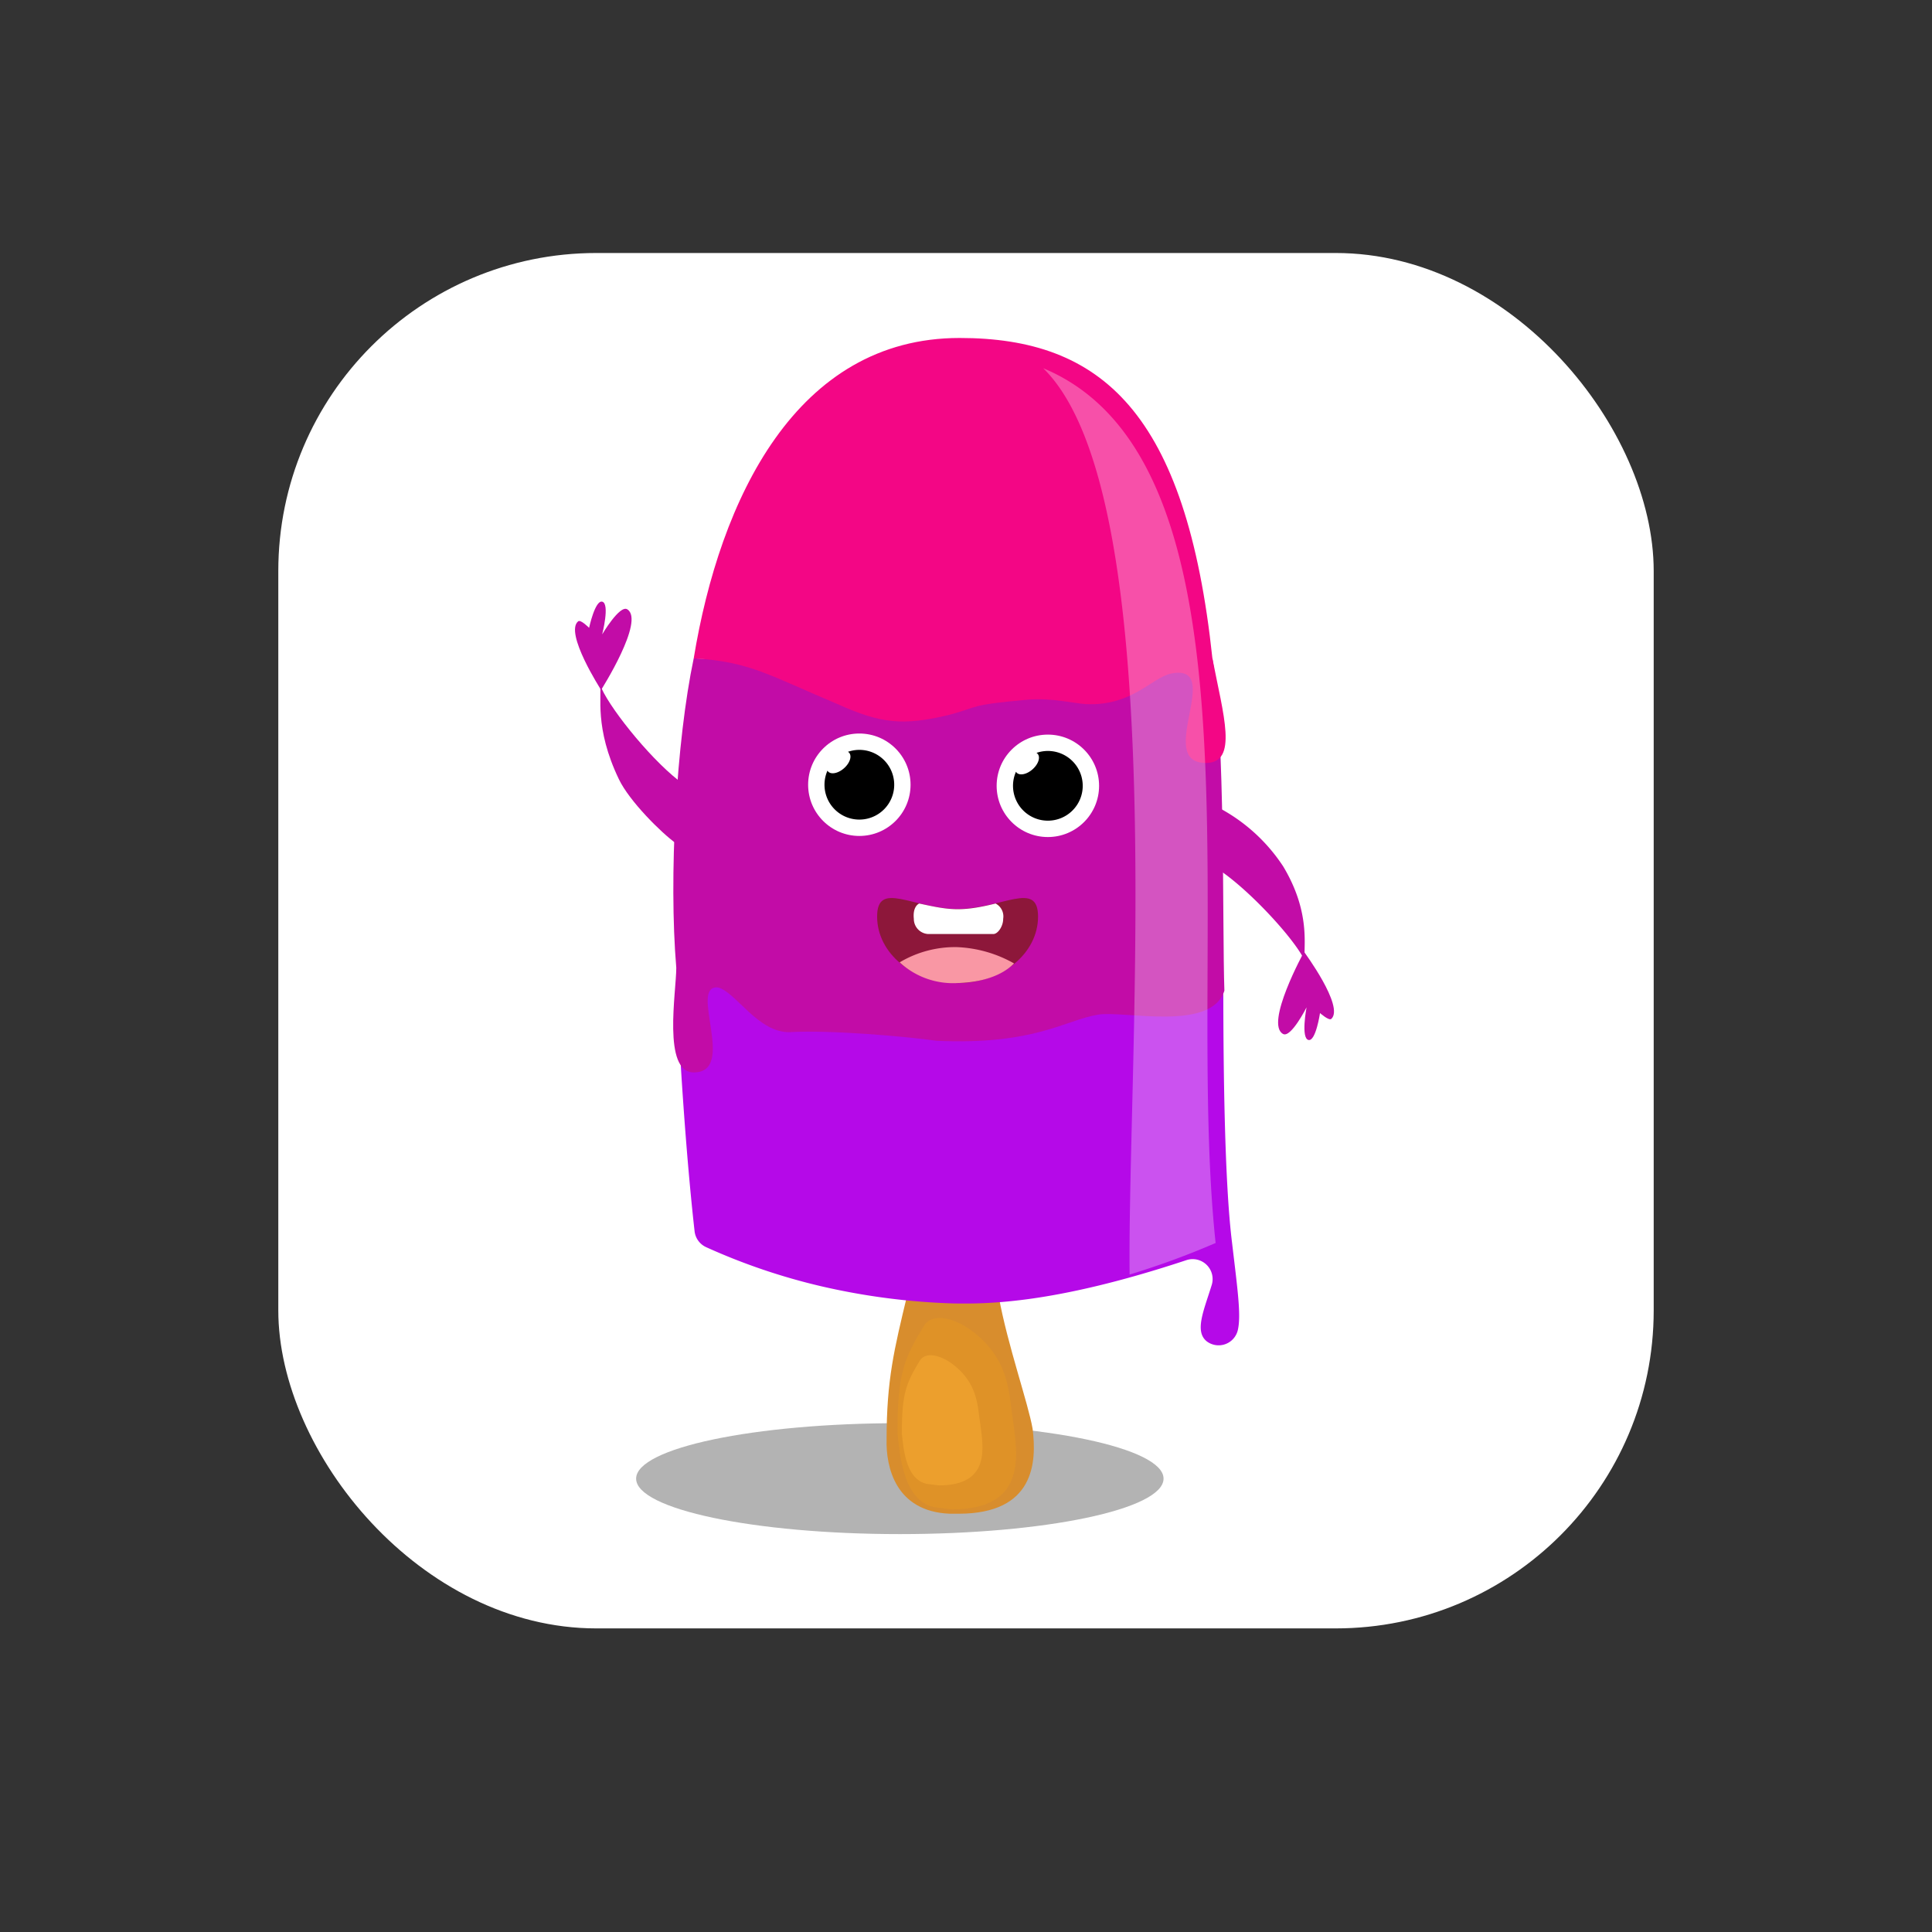 <svg id="Layer_1" data-name="Layer 1" xmlns="http://www.w3.org/2000/svg" viewBox="0 0 420 420"><rect x="0" y="0" width="420" height="420" fill="#333333" stroke="none"/><defs><style>.cls-1,.cls-11{fill:#fff;}.cls-11,.cls-2{opacity:0.3;}.cls-3{fill:#c20ca7;}.cls-4{fill:#d88d2d;}.cls-5{fill:#b509e8;}.cls-6{fill:#f30685;}.cls-7{fill:#df9227;}.cls-8{fill:#ec9f2d;}.cls-9{fill:#8d173a;}.cls-10{fill:#f997a4;}</style></defs><title>kort sodavandsis</title><rect class="cls-1" x="60.5" y="55" width="299" height="299" rx="69.138"/><ellipse class="cls-2" cx="195.617" cy="321.443" rx="57.33" ry="12.056"/><path class="cls-3" d="M147.491,169.647c0,9.475-.474,9.475-.474,13.739-3.316-2.369-10.186-9.239-12.457-13.95-5.434-11.272-3.651-18.267-4.125-20.636C131.857,153.065,140.858,164.435,147.491,169.647Z"/><path class="cls-3" d="M130.672,149.985s-8.042-12.463-4.975-14.924c.539-.432,2.369,1.421,2.369,1.421s1.296-6.05,2.843-5.685c1.729.408,0,7.107,0,7.107s3.806-6.454,5.448-5.448C140.286,134.862,130.672,149.985,130.672,149.985Z"/><path class="cls-3" d="M265.353,189.333c-.608-9.456-.136-9.486-.409-13.741a38.014,38.014,0,0,1,14.019,12.769c6.438,10.73,4.125,18.347,4.75,20.68C282.02,204.877,272.307,194.108,265.353,189.333Z"/><path class="cls-3" d="M283.491,206.924s8.826,11.921,5.923,14.574c-.51.466-2.455-1.266-2.455-1.266s-.905,6.121-2.472,5.856c-1.752-.296-.456-7.092-.456-7.092s-3.383,6.686-5.087,5.787C274.868,222.633,283.491,206.924,283.491,206.924Z"/><path class="cls-4" d="M208.371,329.071h-1.895c-11.844-.474-13.892-10.232-13.739-16.108,0-13.045,1.658-19.662,4.501-31.506,3.79.474,15.634.948,19.898.474,1.895,10.423,6.396,23.168,7.343,28.663C225.387,317.838,224.953,329.071,208.371,329.071Z"/><path class="cls-5" d="M267.829,270.087c1.194,10.147,2.011,15.782,1.269,19.037a4.289,4.289,0,0,1-6.72,2.505c-2.782-2.159-.666-6.761,1.04-12.285a4.337,4.337,0,0,0-5.51-5.397c-28.448,9.426-42.982,9.544-50.722,9.406a146.641,146.641,0,0,1-28.65-3.729,134.992,134.992,0,0,1-25.021-8.499,4.336,4.336,0,0,1-2.518-3.46c-1.576-13.895-3.103-34.667-3.759-50.801a4.332,4.332,0,0,1,5.84-4.234c6.871,2.55,17.858,6.518,26.628,8.658,19.425,4.738,42.502,1.638,55.431-.948,11.293-2.259,17.708-5.116,24.932-7.858a4.332,4.332,0,0,1,5.867,4.042C265.966,231.854,266.18,256.892,267.829,270.087Z"/><path class="cls-3" d="M266.171,215.366c-2.843,9.002-21.794,4.264-27.479,5.212-7.182,1.197-13.739,6.633-35.059,5.685-6.941-.989-23.215-2.369-31.743-1.895-7.028.39-12.023-8.911-15.871-9.712-6.38-.436,4.264,18.477-5.212,18.477-6.837,0-3.79-17.523-3.79-22.741-1.658-19.662,0-49.272,3.79-67.276,19.898.948,80.067,0,112.758,0C266.408,159.698,265.697,201.626,266.171,215.366Z"/><path class="cls-6" d="M263.565,143.116c2.369,12.318,5.685,22.741-1.421,22.741-11.261,0,4.264-21.794-7.58-19.425-4.264.948-8.528,7.107-18.477,6.633-2.413-.115-7.58-1.422-12.792-.948-13.035,1.186-10.005,1.436-17.056,3.316-9.949,2.369-14.687,1.895-24.162-2.369-14.687-6.159-19.044-9.251-31.269-9.949,5.685-34.585,22.267-69.644,57.8-69.644C239.403,73.471,257.88,89.579,263.565,143.116Z"/><path class="cls-7" d="M206.95,328.123l-3.79-.474c-7.107-1.421-7.58-12.318-8.054-16.108,0-13.046,1.421-16.108,5.685-23.215,1.965-3.275,6.982-1.615,10.423.948,8.496,6.328,8.054,13.93,9.002,19.425C221.123,315.943,223.532,328.123,206.95,328.123Z"/><path class="cls-8" d="M204.107,322.912,201.53,322.59c-4.832-.967-5.155-8.376-5.477-10.954,0-8.871.967-10.954,3.866-15.786,1.336-2.227,4.748-1.098,7.088.644,5.777,4.303,5.477,9.472,6.121,13.209C213.745,314.629,215.383,322.912,204.107,322.912Z"/><circle class="cls-1" cx="227.796" cy="170.831" r="11.134"/><path d="M227.796,163.251a7.551,7.551,0,0,0-2.475.422,1.077,1.077,0,0,1,.254.203c.654.74.157,2.248-1.111,3.37s-2.826,1.431-3.48.692a1.073,1.073,0,0,1-.119-.167,7.578,7.578,0,1,0,6.931-4.519Z"/><circle class="cls-1" cx="186.814" cy="170.594" r="11.134"/><path d="M186.814,163.014a7.554,7.554,0,0,0-2.475.422,1.075,1.075,0,0,1,.254.203c.654.74.157,2.248-1.111,3.37s-2.826,1.431-3.48.692a1.067,1.067,0,0,1-.119-.167,7.578,7.578,0,1,0,6.931-4.519Z"/><path class="cls-9" d="M190.679,199.258c0-7.981,7.794-1.658,17.455-1.658s17.53-6.322,17.53,1.658-7.832,14.45-17.492,14.45S190.679,207.238,190.679,199.258Z"/><path class="cls-1" d="M215.951,203.048H201.738a3.301,3.301,0,0,1-3.079-3.316h0c-.229-2.179.629-3.077,1.184-3.316,6.274,1.37,9.002,1.895,16.582,0a3.163,3.163,0,0,1,1.658,3.316h0C218.083,201.425,216.899,203.048,215.951,203.048Z"/><path class="cls-10" d="M195.579,209.207a23.557,23.557,0,0,1,12.318-3.316,27.389,27.389,0,0,1,12.555,3.553c-1.184,1.184-4.501,4.027-12.281,4.264A17.137,17.137,0,0,1,195.579,209.207Z"/><path class="cls-11" d="M264.265,270.213a175.014,175.014,0,0,1-18.7,6.858c-.492-47.405,9.35-169.446-18.776-197.021C276.609,100.834,257.343,205.4,264.265,270.213Z"/></svg>